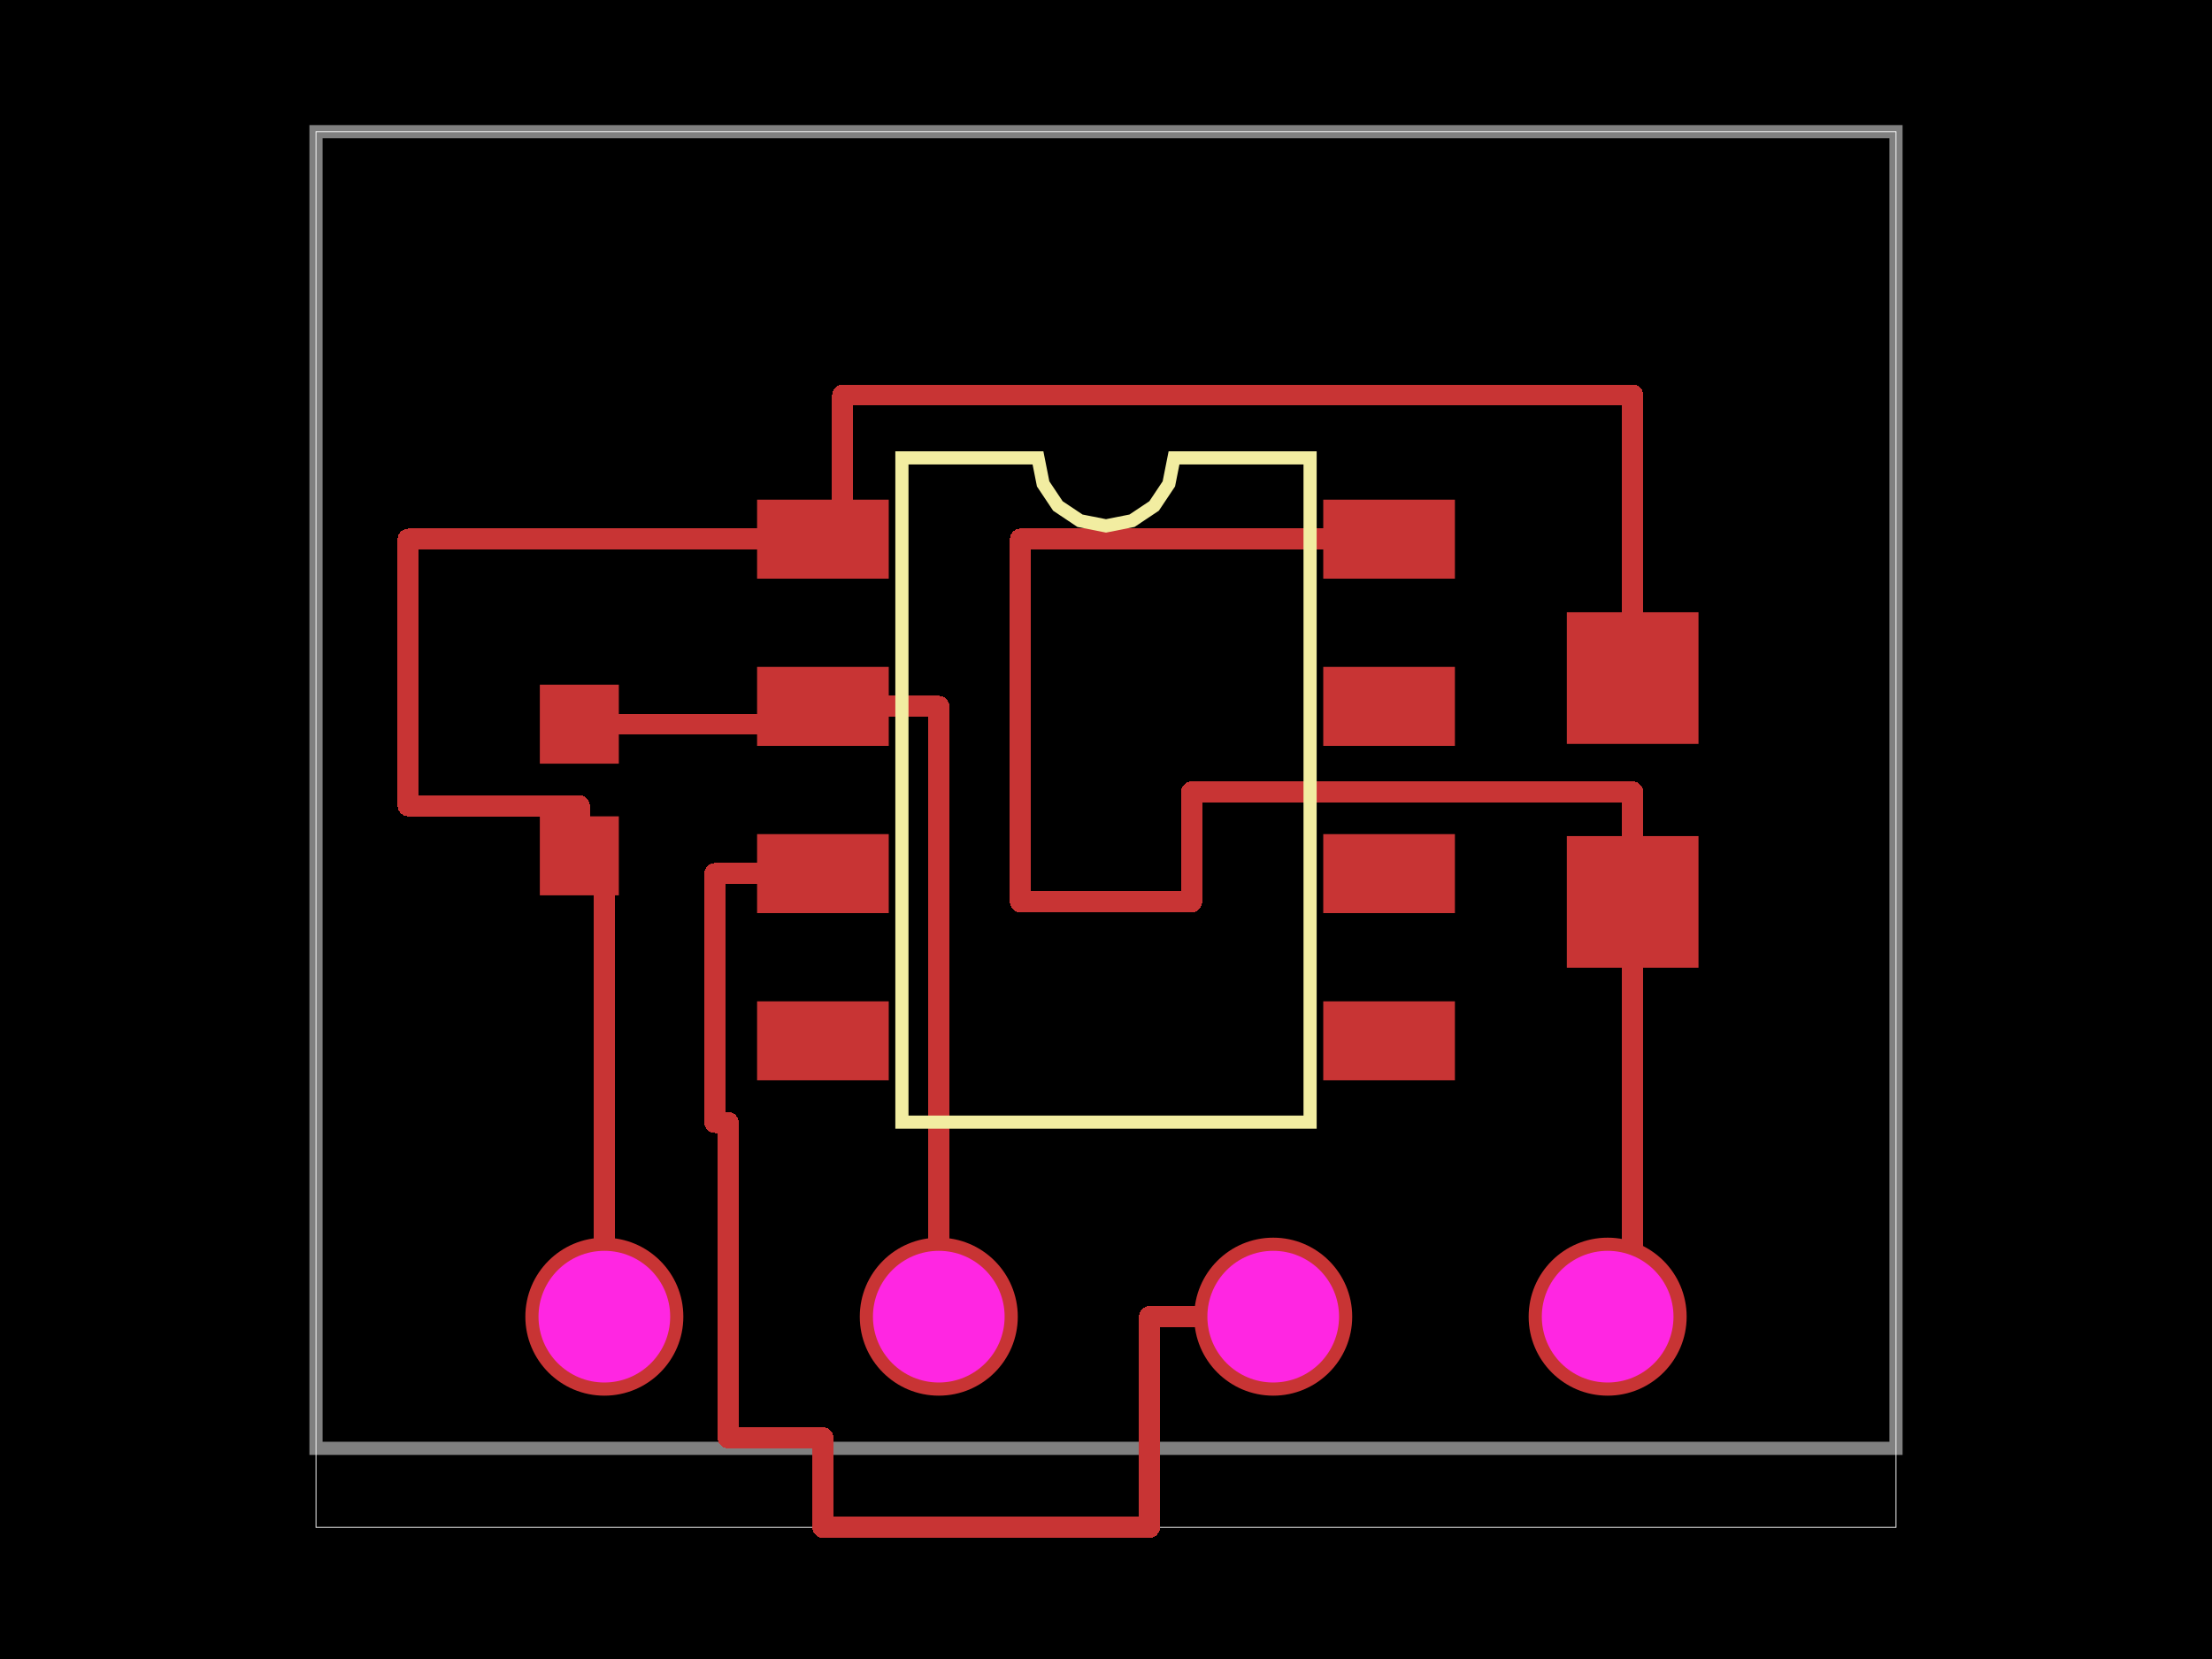 <svg xmlns="http://www.w3.org/2000/svg" width="800" height="600"><style>
              .boundary { fill: #000; }
              .pcb-board { fill: none; }
              .pcb-trace { fill: none; }
              .pcb-hole-outer { fill: rgb(200, 52, 52); }
              .pcb-hole-inner { fill: rgb(255, 38, 226); }
              .pcb-pad { }
              .pcb-boundary { fill: none; stroke: #fff; stroke-width: 0.3; }
              .pcb-silkscreen { fill: none; }
              .pcb-silkscreen-top { stroke: #f2eda1; }
              .pcb-silkscreen-bottom { stroke: #f2eda1; }
              .pcb-silkscreen-text { fill: #f2eda1; }
            </style><rect class="boundary" x="0" y="0" width="800" height="600"/><rect class="pcb-boundary" x="114.286" y="47.619" width="571.429" height="504.762"/><path class="pcb-board" d="M 114.286 523.81 L 685.714 523.81 L 685.714 47.619 L 114.286 47.619 Z" stroke="rgba(255, 255, 255, 0.5)" stroke-width="4.762"/><g transform="translate(400, 285.714) rotate(0) scale(1, -1)"><rect class="pcb-component" x="-126.19" y="-105" width="252.381" height="210"/><rect class="pcb-component-outline" x="-126.19" y="-105" width="252.381" height="210"/></g><g transform="translate(209.524, 285.714) rotate(90) scale(1, -1)"><rect class="pcb-component" x="-14.286" y="-38.095" width="28.571" height="76.19"/><rect class="pcb-component-outline" x="-14.286" y="-38.095" width="28.571" height="76.19"/></g><g transform="translate(590.476, 285.714) rotate(90) scale(1, -1)"><rect class="pcb-component" x="-23.81" y="-64.286" width="47.619" height="128.571"/><rect class="pcb-component-outline" x="-23.81" y="-64.286" width="47.619" height="128.571"/></g><g transform="translate(400, 476.19) rotate(0) scale(1, -1)"><rect class="pcb-component" x="-210" y="-28.571" width="420" height="57.143"/><rect class="pcb-component-outline" x="-210" y="-28.571" width="420" height="57.143"/></g><rect class="pcb-pad" fill="rgb(200, 52, 52)" x="273.81" y="180.714" width="47.619" height="28.571"/><rect class="pcb-pad" fill="rgb(200, 52, 52)" x="273.81" y="241.19" width="47.619" height="28.571"/><rect class="pcb-pad" fill="rgb(200, 52, 52)" x="273.81" y="301.667" width="47.619" height="28.571"/><rect class="pcb-pad" fill="rgb(200, 52, 52)" x="273.81" y="362.143" width="47.619" height="28.571"/><rect class="pcb-pad" fill="rgb(200, 52, 52)" x="478.571" y="362.143" width="47.619" height="28.571"/><rect class="pcb-pad" fill="rgb(200, 52, 52)" x="478.571" y="301.667" width="47.619" height="28.571"/><rect class="pcb-pad" fill="rgb(200, 52, 52)" x="478.571" y="241.19" width="47.619" height="28.571"/><rect class="pcb-pad" fill="rgb(200, 52, 52)" x="478.571" y="180.714" width="47.619" height="28.571"/><rect class="pcb-pad" fill="rgb(200, 52, 52)" x="195.238" y="247.619" width="28.571" height="28.571"/><rect class="pcb-pad" fill="rgb(200, 52, 52)" x="195.238" y="295.238" width="28.571" height="28.571"/><rect class="pcb-pad" fill="rgb(200, 52, 52)" x="566.667" y="221.429" width="47.619" height="47.619"/><rect class="pcb-pad" fill="rgb(200, 52, 52)" x="566.667" y="302.381" width="47.619" height="47.619"/><path class="pcb-trace" stroke="rgb(200, 52, 52)" d="M 209.524 261.905 L 297.619 261.905" stroke-width="7.619" stroke-linecap="round" stroke-linejoin="round" shape-rendering="crispEdges"/><path class="pcb-trace" stroke="rgb(200, 52, 52)" d="M 209.524 309.524 L 209.524 291.429" stroke-width="7.619" stroke-linecap="round" stroke-linejoin="round" shape-rendering="crispEdges"/><path class="pcb-trace" stroke="rgb(200, 52, 52)" d="M 209.524 291.429 L 147.619 291.429" stroke-width="7.619" stroke-linecap="round" stroke-linejoin="round" shape-rendering="crispEdges"/><path class="pcb-trace" stroke="rgb(200, 52, 52)" d="M 147.619 291.429 L 147.619 195" stroke-width="7.619" stroke-linecap="round" stroke-linejoin="round" shape-rendering="crispEdges"/><path class="pcb-trace" stroke="rgb(200, 52, 52)" d="M 147.619 195 L 297.619 195" stroke-width="7.619" stroke-linecap="round" stroke-linejoin="round" shape-rendering="crispEdges"/><path class="pcb-trace" stroke="rgb(200, 52, 52)" d="M 590.476 245.238 L 590.476 142.857" stroke-width="7.619" stroke-linecap="round" stroke-linejoin="round" shape-rendering="crispEdges"/><path class="pcb-trace" stroke="rgb(200, 52, 52)" d="M 590.476 142.857 L 304.762 142.857" stroke-width="7.619" stroke-linecap="round" stroke-linejoin="round" shape-rendering="crispEdges"/><path class="pcb-trace" stroke="rgb(200, 52, 52)" d="M 304.762 142.857 L 304.762 142.857" stroke-width="7.619" stroke-linecap="round" stroke-linejoin="round" shape-rendering="crispEdges"/><path class="pcb-trace" stroke="rgb(200, 52, 52)" d="M 304.762 142.857 L 304.762 195" stroke-width="7.619" stroke-linecap="round" stroke-linejoin="round" shape-rendering="crispEdges"/><path class="pcb-trace" stroke="rgb(200, 52, 52)" d="M 590.476 326.19 L 590.476 476.19" stroke-width="7.619" stroke-linecap="round" stroke-linejoin="round" shape-rendering="crispEdges"/><path class="pcb-trace" stroke="rgb(200, 52, 52)" d="M 502.381 195 L 369.048 195" stroke-width="7.619" stroke-linecap="round" stroke-linejoin="round" shape-rendering="crispEdges"/><path class="pcb-trace" stroke="rgb(200, 52, 52)" d="M 369.048 195 L 369.048 326.19" stroke-width="7.619" stroke-linecap="round" stroke-linejoin="round" shape-rendering="crispEdges"/><path class="pcb-trace" stroke="rgb(200, 52, 52)" d="M 369.048 326.19 L 430.952 326.19" stroke-width="7.619" stroke-linecap="round" stroke-linejoin="round" shape-rendering="crispEdges"/><path class="pcb-trace" stroke="rgb(200, 52, 52)" d="M 430.952 326.19 L 430.952 286.429" stroke-width="7.619" stroke-linecap="round" stroke-linejoin="round" shape-rendering="crispEdges"/><path class="pcb-trace" stroke="rgb(200, 52, 52)" d="M 430.952 286.429 L 590.476 286.429" stroke-width="7.619" stroke-linecap="round" stroke-linejoin="round" shape-rendering="crispEdges"/><path class="pcb-trace" stroke="rgb(200, 52, 52)" d="M 590.476 286.429 L 590.476 326.19" stroke-width="7.619" stroke-linecap="round" stroke-linejoin="round" shape-rendering="crispEdges"/><path class="pcb-trace" stroke="rgb(200, 52, 52)" d="M 218.571 476.19 L 218.571 309.524" stroke-width="7.619" stroke-linecap="round" stroke-linejoin="round" shape-rendering="crispEdges"/><path class="pcb-trace" stroke="rgb(200, 52, 52)" d="M 339.524 476.19 L 339.524 255.476" stroke-width="7.619" stroke-linecap="round" stroke-linejoin="round" shape-rendering="crispEdges"/><path class="pcb-trace" stroke="rgb(200, 52, 52)" d="M 339.524 255.476 L 297.619 255.476" stroke-width="7.619" stroke-linecap="round" stroke-linejoin="round" shape-rendering="crispEdges"/><path class="pcb-trace" stroke="rgb(200, 52, 52)" d="M 460.476 476.19 L 415.714 476.19" stroke-width="7.619" stroke-linecap="round" stroke-linejoin="round" shape-rendering="crispEdges"/><path class="pcb-trace" stroke="rgb(200, 52, 52)" d="M 415.714 476.19 L 415.714 552.381" stroke-width="7.619" stroke-linecap="round" stroke-linejoin="round" shape-rendering="crispEdges"/><path class="pcb-trace" stroke="rgb(200, 52, 52)" d="M 415.714 552.381 L 297.619 552.381" stroke-width="7.619" stroke-linecap="round" stroke-linejoin="round" shape-rendering="crispEdges"/><path class="pcb-trace" stroke="rgb(200, 52, 52)" d="M 297.619 552.381 L 297.619 520" stroke-width="7.619" stroke-linecap="round" stroke-linejoin="round" shape-rendering="crispEdges"/><path class="pcb-trace" stroke="rgb(200, 52, 52)" d="M 297.619 520 L 263.333 520" stroke-width="7.619" stroke-linecap="round" stroke-linejoin="round" shape-rendering="crispEdges"/><path class="pcb-trace" stroke="rgb(200, 52, 52)" d="M 263.333 520 L 263.333 405.952" stroke-width="7.619" stroke-linecap="round" stroke-linejoin="round" shape-rendering="crispEdges"/><path class="pcb-trace" stroke="rgb(200, 52, 52)" d="M 263.333 405.952 L 258.571 405.952" stroke-width="7.619" stroke-linecap="round" stroke-linejoin="round" shape-rendering="crispEdges"/><path class="pcb-trace" stroke="rgb(200, 52, 52)" d="M 258.571 405.952 L 258.571 315.952" stroke-width="7.619" stroke-linecap="round" stroke-linejoin="round" shape-rendering="crispEdges"/><path class="pcb-trace" stroke="rgb(200, 52, 52)" d="M 258.571 315.952 L 297.619 315.952" stroke-width="7.619" stroke-linecap="round" stroke-linejoin="round" shape-rendering="crispEdges"/><path class="pcb-silkscreen pcb-silkscreen-top" d="M 326.19 405.833 L 326.19 165.595 L 375.397 165.595 L 377.27 175.01 L 382.603 182.992 L 390.585 188.326 L 400 190.198 L 409.415 188.326 L 417.397 182.992 L 422.73 175.01 L 424.603 165.595 L 473.81 165.595 L 473.81 405.833 L 326.19 405.833 Z" stroke-width="4.762" data-pcb-component-id="pcb_component_0" data-pcb-silkscreen-path-id="pcb_silkscreen_path_0"/><g><circle class="pcb-hole-outer" cx="218.571" cy="476.19" r="28.571"/><circle class="pcb-hole-inner" cx="218.571" cy="476.19" r="23.81"/></g><g><circle class="pcb-hole-outer" cx="339.524" cy="476.19" r="28.571"/><circle class="pcb-hole-inner" cx="339.524" cy="476.19" r="23.81"/></g><g><circle class="pcb-hole-outer" cx="460.476" cy="476.19" r="28.571"/><circle class="pcb-hole-inner" cx="460.476" cy="476.19" r="23.81"/></g><g><circle class="pcb-hole-outer" cx="581.429" cy="476.19" r="28.571"/><circle class="pcb-hole-inner" cx="581.429" cy="476.19" r="23.81"/></g></svg>